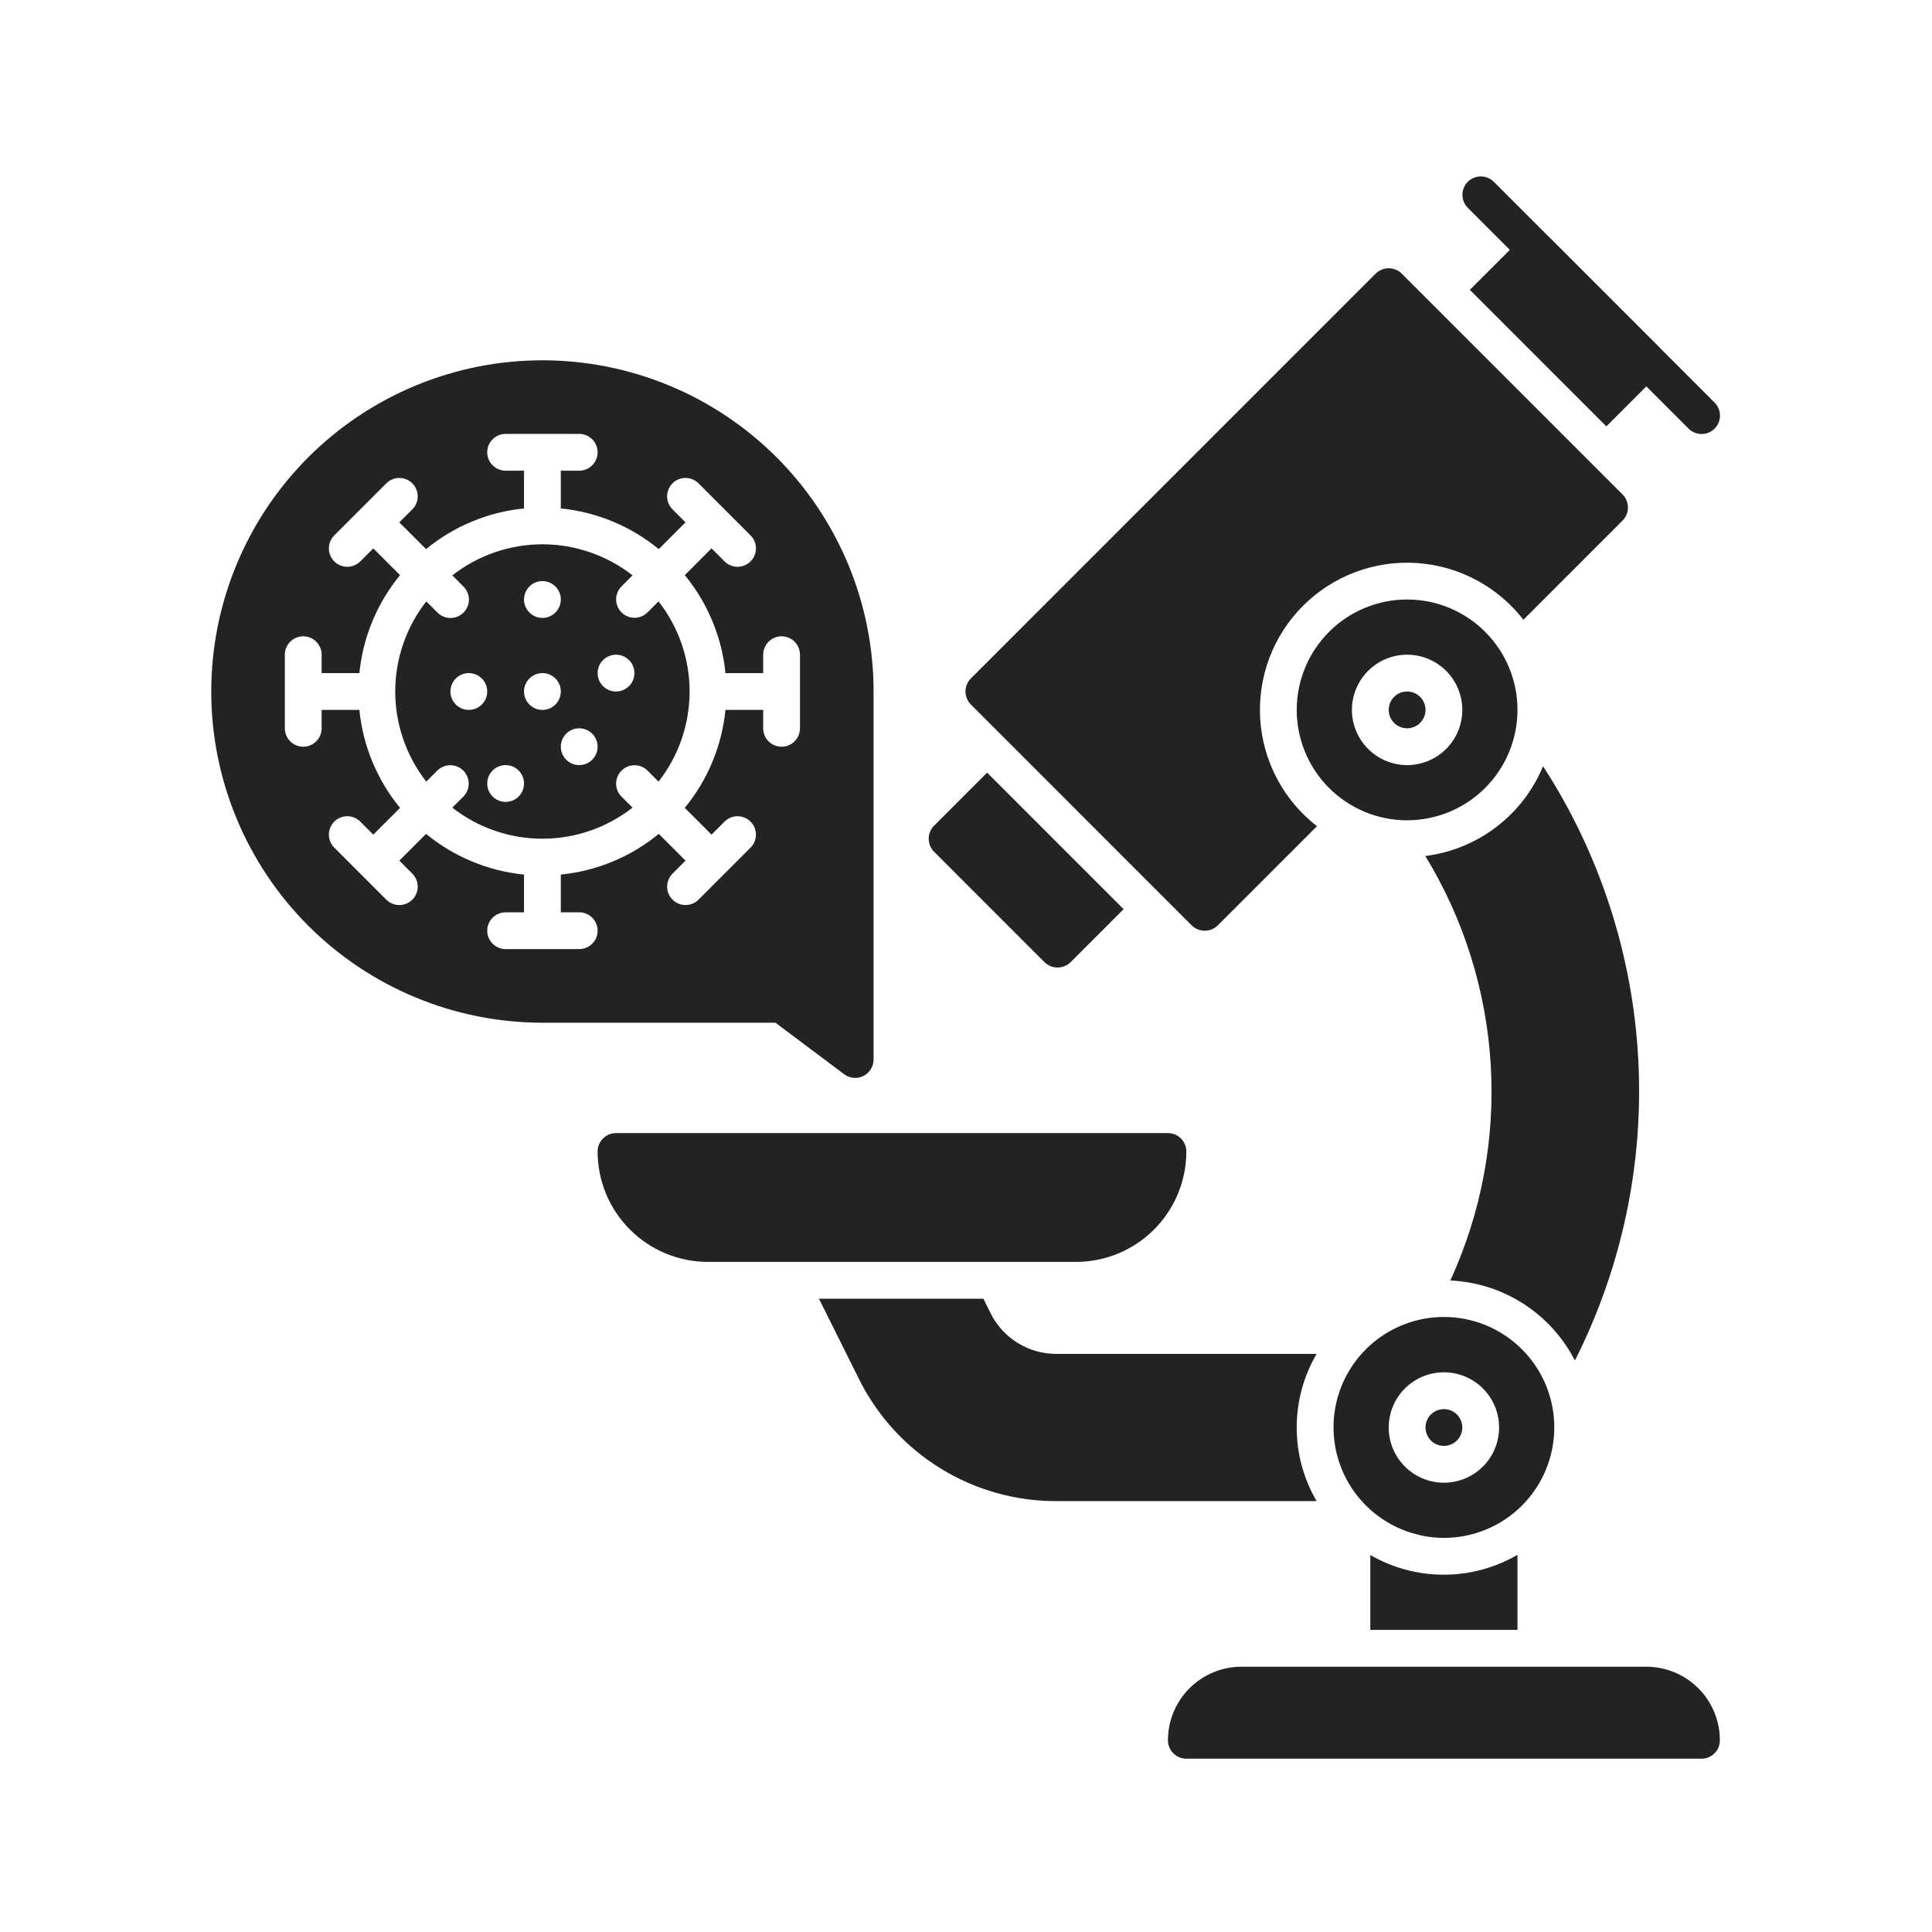 <svg xmlns="http://www.w3.org/2000/svg" xmlns:xlink="http://www.w3.org/1999/xlink" width="500" zoomAndPan="magnify" viewBox="0 0 375 375" height="500" preserveAspectRatio="xMidYMid meet" version="1.0"><defs><clipPath id="a8eea6f576"><path d="M 226 323 L 334 323 L 334 341.363 L 226 341.363 Z M 226 323 " clip-rule="nonzero"/></clipPath></defs><rect x="-37.5" width="450" fill="#ffffff" y="-37.5" height="450" fill-opacity="1"/><rect x="-37.5" width="450" fill="#ffffff" y="-37.5" height="450" fill-opacity="1"/><path fill="#232326" d="M 231.301 179.613 C 231.641 179.945 232.031 180.199 232.469 180.379 C 232.906 180.559 233.363 180.648 233.84 180.648 C 234.312 180.648 234.77 180.559 235.207 180.379 C 235.645 180.199 236.035 179.945 236.375 179.613 L 255.621 160.363 C 254.82 159.742 254.059 159.086 253.328 158.383 C 252.602 157.684 251.91 156.949 251.258 156.176 C 250.609 155.402 250 154.594 249.434 153.758 C 248.871 152.918 248.352 152.055 247.879 151.16 C 247.402 150.266 246.98 149.352 246.602 148.414 C 246.227 147.477 245.902 146.52 245.625 145.547 C 245.352 144.574 245.129 143.59 244.957 142.594 C 244.789 141.598 244.672 140.594 244.609 139.586 C 244.543 138.578 244.535 137.566 244.578 136.559 C 244.621 135.547 244.719 134.543 244.867 133.543 C 245.016 132.543 245.219 131.555 245.473 130.578 C 245.73 129.598 246.035 128.637 246.391 127.691 C 246.75 126.746 247.156 125.82 247.609 124.918 C 248.066 124.016 248.566 123.141 249.117 122.289 C 249.664 121.441 250.254 120.625 250.891 119.836 C 251.527 119.051 252.199 118.301 252.914 117.586 C 253.629 116.871 254.379 116.195 255.168 115.562 C 255.953 114.926 256.77 114.336 257.621 113.785 C 258.469 113.238 259.344 112.734 260.246 112.281 C 261.148 111.824 262.074 111.418 263.02 111.062 C 263.965 110.703 264.926 110.398 265.906 110.145 C 266.883 109.891 267.871 109.688 268.871 109.535 C 269.871 109.387 270.875 109.289 271.887 109.246 C 272.895 109.203 273.902 109.215 274.914 109.277 C 275.922 109.34 276.922 109.457 277.922 109.629 C 278.918 109.797 279.902 110.02 280.875 110.297 C 281.848 110.57 282.801 110.895 283.738 111.273 C 284.676 111.648 285.594 112.074 286.484 112.547 C 287.379 113.02 288.246 113.539 289.082 114.105 C 289.922 114.672 290.727 115.277 291.5 115.93 C 292.273 116.582 293.008 117.27 293.711 118 C 294.41 118.727 295.07 119.492 295.688 120.293 L 314.934 101.043 C 315.27 100.703 315.527 100.316 315.707 99.879 C 315.891 99.438 315.98 98.98 315.98 98.508 C 315.98 98.031 315.891 97.574 315.707 97.133 C 315.527 96.695 315.27 96.309 314.934 95.969 L 272.082 53.113 C 271.746 52.777 271.359 52.52 270.918 52.34 C 270.48 52.16 270.023 52.07 269.547 52.07 C 269.074 52.07 268.617 52.16 268.176 52.34 C 267.738 52.52 267.352 52.777 267.012 53.113 L 188.449 131.684 C 188.117 132.023 187.859 132.41 187.676 132.848 C 187.496 133.289 187.406 133.746 187.406 134.219 C 187.406 134.695 187.496 135.152 187.676 135.59 C 187.859 136.031 188.117 136.418 188.449 136.758 Z M 231.301 179.613 " fill-opacity="1" fill-rule="nonzero"/><path fill="#232326" d="M 202.734 186.758 C 203.074 187.086 203.461 187.344 203.902 187.523 C 204.34 187.703 204.797 187.793 205.27 187.793 C 205.746 187.793 206.199 187.703 206.641 187.523 C 207.078 187.344 207.469 187.086 207.805 186.758 L 218.09 176.469 L 191.594 149.969 L 181.309 160.258 C 180.973 160.594 180.715 160.98 180.535 161.422 C 180.355 161.859 180.266 162.316 180.266 162.793 C 180.266 163.266 180.355 163.723 180.535 164.164 C 180.715 164.602 180.973 164.988 181.309 165.328 Z M 202.734 186.758 " fill-opacity="1" fill-rule="nonzero"/><path fill="#232326" d="M 293.055 48.496 L 285.297 56.258 L 311.793 82.758 L 319.551 74.996 L 327.73 83.172 C 328.062 83.512 328.449 83.777 328.891 83.961 C 329.328 84.145 329.785 84.238 330.262 84.242 C 330.738 84.246 331.195 84.156 331.637 83.973 C 332.078 83.793 332.465 83.531 332.801 83.195 C 333.137 82.859 333.398 82.473 333.578 82.031 C 333.762 81.59 333.852 81.133 333.848 80.656 C 333.844 80.18 333.754 79.723 333.566 79.281 C 333.383 78.844 333.121 78.457 332.781 78.125 L 322.117 67.461 C 322.102 67.441 322.094 67.418 322.078 67.398 L 300.652 45.969 C 300.633 45.953 300.605 45.945 300.59 45.93 L 289.926 35.266 C 289.594 34.938 289.207 34.684 288.77 34.504 C 288.332 34.328 287.879 34.242 287.41 34.242 C 286.938 34.246 286.484 34.336 286.051 34.52 C 285.617 34.699 285.234 34.957 284.898 35.289 C 284.566 35.621 284.309 36.004 284.129 36.441 C 283.949 36.875 283.855 37.328 283.855 37.797 C 283.852 38.27 283.941 38.723 284.117 39.16 C 284.293 39.594 284.547 39.98 284.879 40.316 Z M 293.055 48.496 " fill-opacity="1" fill-rule="nonzero"/><path fill="#232326" d="M 276.691 137.793 C 276.691 138.266 276.598 138.723 276.418 139.16 C 276.238 139.598 275.98 139.98 275.645 140.316 C 275.309 140.652 274.922 140.91 274.484 141.09 C 274.047 141.273 273.594 141.363 273.117 141.363 C 272.645 141.363 272.191 141.273 271.754 141.09 C 271.316 140.91 270.93 140.652 270.594 140.316 C 270.258 139.98 270 139.598 269.82 139.16 C 269.637 138.723 269.547 138.266 269.547 137.793 C 269.547 137.316 269.637 136.863 269.82 136.426 C 270 135.988 270.258 135.602 270.594 135.266 C 270.93 134.93 271.316 134.672 271.754 134.492 C 272.191 134.312 272.645 134.219 273.117 134.219 C 273.594 134.219 274.047 134.312 274.484 134.492 C 274.922 134.672 275.309 134.93 275.645 135.266 C 275.98 135.602 276.238 135.988 276.418 136.426 C 276.598 136.863 276.691 137.316 276.691 137.793 Z M 276.691 137.793 " fill-opacity="1" fill-rule="nonzero"/><path fill="#232326" d="M 294.543 137.793 C 294.543 137.09 294.512 136.391 294.441 135.691 C 294.371 134.992 294.27 134.301 294.133 133.609 C 293.996 132.922 293.824 132.242 293.621 131.57 C 293.418 130.898 293.184 130.238 292.914 129.59 C 292.645 128.941 292.344 128.309 292.016 127.691 C 291.684 127.07 291.324 126.469 290.934 125.887 C 290.543 125.305 290.125 124.738 289.68 124.199 C 289.234 123.656 288.766 123.137 288.27 122.641 C 287.773 122.145 287.254 121.672 286.711 121.227 C 286.168 120.781 285.605 120.363 285.023 119.973 C 284.438 119.586 283.836 119.223 283.219 118.895 C 282.602 118.562 281.965 118.262 281.316 117.996 C 280.668 117.727 280.012 117.488 279.34 117.285 C 278.668 117.082 277.988 116.91 277.301 116.773 C 276.609 116.637 275.918 116.535 275.219 116.465 C 274.52 116.398 273.82 116.363 273.117 116.363 C 272.418 116.363 271.719 116.398 271.02 116.465 C 270.32 116.535 269.629 116.637 268.938 116.773 C 268.25 116.91 267.57 117.082 266.898 117.285 C 266.227 117.488 265.566 117.727 264.918 117.996 C 264.27 118.262 263.637 118.562 263.02 118.895 C 262.398 119.223 261.797 119.586 261.215 119.973 C 260.633 120.363 260.07 120.781 259.527 121.227 C 258.984 121.672 258.465 122.145 257.969 122.641 C 257.473 123.137 257 123.656 256.555 124.199 C 256.109 124.738 255.695 125.305 255.305 125.887 C 254.914 126.469 254.555 127.07 254.223 127.691 C 253.891 128.309 253.594 128.941 253.324 129.59 C 253.055 130.238 252.82 130.898 252.617 131.57 C 252.41 132.242 252.242 132.922 252.105 133.609 C 251.969 134.301 251.863 134.992 251.797 135.691 C 251.727 136.391 251.691 137.09 251.691 137.793 C 251.691 138.492 251.727 139.195 251.797 139.891 C 251.863 140.59 251.969 141.285 252.105 141.973 C 252.242 142.66 252.41 143.34 252.617 144.012 C 252.82 144.684 253.055 145.344 253.324 145.992 C 253.594 146.641 253.891 147.273 254.223 147.895 C 254.555 148.512 254.914 149.113 255.305 149.695 C 255.695 150.281 256.109 150.844 256.555 151.387 C 257 151.93 257.473 152.449 257.969 152.945 C 258.465 153.441 258.984 153.91 259.527 154.355 C 260.07 154.801 260.633 155.219 261.215 155.609 C 261.797 156 262.398 156.359 263.02 156.691 C 263.637 157.02 264.27 157.32 264.918 157.59 C 265.566 157.859 266.227 158.094 266.898 158.297 C 267.57 158.5 268.25 158.672 268.938 158.809 C 269.629 158.945 270.32 159.047 271.02 159.117 C 271.719 159.188 272.418 159.219 273.117 159.219 C 273.82 159.219 274.52 159.184 275.219 159.117 C 275.918 159.047 276.609 158.941 277.297 158.805 C 277.984 158.668 278.664 158.496 279.336 158.293 C 280.008 158.09 280.668 157.852 281.316 157.586 C 281.965 157.316 282.598 157.016 283.215 156.684 C 283.836 156.355 284.434 155.992 285.02 155.605 C 285.602 155.215 286.164 154.797 286.707 154.352 C 287.25 153.906 287.77 153.434 288.266 152.938 C 288.762 152.441 289.23 151.922 289.676 151.383 C 290.121 150.84 290.539 150.277 290.93 149.691 C 291.32 149.109 291.68 148.508 292.012 147.891 C 292.34 147.27 292.641 146.637 292.91 145.988 C 293.18 145.34 293.414 144.68 293.617 144.012 C 293.824 143.34 293.992 142.66 294.129 141.973 C 294.27 141.281 294.371 140.59 294.441 139.891 C 294.508 139.191 294.543 138.492 294.543 137.793 Z M 262.406 137.793 C 262.406 137.09 262.473 136.391 262.613 135.703 C 262.75 135.012 262.953 134.34 263.223 133.691 C 263.492 133.043 263.82 132.426 264.211 131.84 C 264.602 131.254 265.047 130.715 265.543 130.215 C 266.043 129.719 266.582 129.273 267.168 128.883 C 267.754 128.492 268.371 128.164 269.02 127.895 C 269.668 127.625 270.34 127.422 271.027 127.281 C 271.719 127.145 272.414 127.078 273.117 127.078 C 273.824 127.078 274.52 127.145 275.207 127.281 C 275.898 127.422 276.57 127.625 277.219 127.895 C 277.867 128.164 278.484 128.492 279.07 128.883 C 279.656 129.273 280.195 129.719 280.695 130.215 C 281.191 130.715 281.637 131.254 282.027 131.84 C 282.418 132.426 282.746 133.043 283.016 133.691 C 283.285 134.34 283.488 135.012 283.625 135.703 C 283.762 136.391 283.832 137.09 283.832 137.793 C 283.832 138.496 283.762 139.191 283.625 139.883 C 283.488 140.57 283.285 141.242 283.016 141.891 C 282.746 142.543 282.418 143.16 282.027 143.746 C 281.637 144.328 281.191 144.871 280.695 145.367 C 280.195 145.863 279.656 146.309 279.07 146.699 C 278.484 147.09 277.867 147.422 277.219 147.691 C 276.57 147.961 275.898 148.164 275.207 148.301 C 274.52 148.438 273.824 148.508 273.117 148.508 C 272.414 148.504 271.719 148.438 271.031 148.297 C 270.34 148.16 269.672 147.957 269.02 147.688 C 268.371 147.418 267.754 147.086 267.172 146.695 C 266.586 146.305 266.043 145.863 265.547 145.363 C 265.051 144.867 264.605 144.324 264.215 143.742 C 263.824 143.156 263.496 142.539 263.227 141.891 C 262.957 141.242 262.75 140.57 262.613 139.883 C 262.477 139.191 262.406 138.496 262.406 137.793 Z M 262.406 137.793 " fill-opacity="1" fill-rule="nonzero"/><path fill="#232326" d="M 283.832 277.078 C 283.832 277.551 283.742 278.008 283.559 278.445 C 283.379 278.883 283.121 279.27 282.785 279.602 C 282.449 279.938 282.066 280.195 281.629 280.375 C 281.191 280.559 280.734 280.648 280.262 280.648 C 279.789 280.648 279.332 280.559 278.895 280.375 C 278.457 280.195 278.07 279.938 277.734 279.602 C 277.402 279.27 277.145 278.883 276.961 278.445 C 276.781 278.008 276.691 277.551 276.691 277.078 C 276.691 276.605 276.781 276.148 276.961 275.711 C 277.145 275.273 277.402 274.887 277.734 274.551 C 278.07 274.219 278.457 273.957 278.895 273.777 C 279.332 273.598 279.789 273.508 280.262 273.508 C 280.734 273.508 281.191 273.598 281.629 273.777 C 282.066 273.957 282.449 274.219 282.785 274.551 C 283.121 274.887 283.379 275.273 283.559 275.711 C 283.742 276.148 283.832 276.605 283.832 277.078 Z M 283.832 277.078 " fill-opacity="1" fill-rule="nonzero"/><path fill="#232326" d="M 301.688 277.078 C 301.688 275.762 301.57 274.457 301.332 273.164 C 301.094 271.871 300.738 270.613 300.27 269.387 C 299.801 268.156 299.223 266.984 298.535 265.863 C 297.848 264.738 297.066 263.691 296.188 262.715 C 295.305 261.738 294.344 260.848 293.301 260.047 C 292.258 259.246 291.152 258.551 289.98 257.953 C 288.809 257.355 287.594 256.871 286.332 256.5 C 285.07 256.125 283.789 255.871 282.48 255.738 C 281.172 255.602 279.863 255.586 278.555 255.688 C 277.242 255.793 275.953 256.016 274.684 256.359 C 273.414 256.703 272.188 257.156 271.004 257.727 C 269.816 258.293 268.691 258.965 267.633 259.738 C 266.57 260.516 265.586 261.379 264.684 262.336 C 263.781 263.293 262.973 264.32 262.262 265.426 C 261.547 266.531 260.941 267.691 260.441 268.906 C 259.941 270.121 259.559 271.375 259.289 272.66 C 259.02 273.949 258.871 275.25 258.84 276.562 C 258.812 277.879 258.902 279.184 259.113 280.48 C 259.32 281.777 259.648 283.047 260.094 284.285 C 260.535 285.52 261.09 286.707 261.75 287.844 C 262.414 288.98 263.176 290.047 264.031 291.039 C 264.891 292.035 265.832 292.945 266.859 293.77 C 267.883 294.59 268.977 295.312 270.133 295.934 C 271.293 296.555 272.5 297.066 273.75 297.465 C 273.672 297.441 273.59 297.426 273.512 297.398 C 273.594 297.426 273.68 297.441 273.762 297.469 C 274.098 297.578 274.441 297.664 274.785 297.758 C 275.141 297.855 275.496 297.957 275.863 298.035 C 277.312 298.348 278.777 298.504 280.262 298.508 C 280.961 298.504 281.664 298.473 282.359 298.402 C 283.059 298.332 283.754 298.23 284.441 298.094 C 285.129 297.957 285.809 297.785 286.48 297.582 C 287.152 297.379 287.812 297.141 288.461 296.875 C 289.109 296.605 289.742 296.305 290.359 295.977 C 290.98 295.645 291.582 295.285 292.164 294.895 C 292.746 294.504 293.309 294.086 293.852 293.641 C 294.395 293.195 294.914 292.727 295.41 292.23 C 295.906 291.73 296.379 291.215 296.824 290.672 C 297.266 290.129 297.684 289.566 298.074 288.98 C 298.465 288.398 298.824 287.797 299.156 287.18 C 299.488 286.559 299.785 285.926 300.055 285.277 C 300.324 284.629 300.559 283.969 300.762 283.297 C 300.969 282.625 301.137 281.945 301.273 281.258 C 301.41 280.57 301.516 279.875 301.582 279.176 C 301.652 278.48 301.688 277.777 301.688 277.078 Z M 275.008 297.816 C 275.281 297.883 275.547 297.965 275.82 298.023 C 275.547 297.965 275.281 297.887 275.008 297.816 Z M 280.262 287.793 C 279.559 287.793 278.859 287.723 278.172 287.586 C 277.48 287.449 276.812 287.246 276.16 286.977 C 275.512 286.707 274.895 286.375 274.309 285.984 C 273.723 285.594 273.184 285.152 272.688 284.652 C 272.188 284.156 271.746 283.613 271.352 283.031 C 270.961 282.445 270.633 281.828 270.363 281.176 C 270.094 280.527 269.891 279.859 269.754 279.168 C 269.617 278.477 269.547 277.781 269.547 277.078 C 269.547 276.375 269.617 275.676 269.754 274.988 C 269.891 274.297 270.094 273.629 270.363 272.977 C 270.633 272.328 270.961 271.711 271.352 271.125 C 271.746 270.539 272.188 270 272.688 269.5 C 273.184 269.004 273.723 268.559 274.309 268.168 C 274.895 267.777 275.512 267.449 276.16 267.18 C 276.812 266.91 277.48 266.707 278.172 266.57 C 278.859 266.434 279.559 266.363 280.262 266.363 C 280.965 266.363 281.66 266.434 282.352 266.57 C 283.039 266.707 283.711 266.91 284.359 267.18 C 285.012 267.449 285.629 267.777 286.211 268.168 C 286.797 268.559 287.34 269.004 287.836 269.5 C 288.332 270 288.777 270.539 289.168 271.125 C 289.559 271.711 289.891 272.328 290.16 272.977 C 290.426 273.629 290.629 274.297 290.77 274.988 C 290.906 275.676 290.973 276.375 290.973 277.078 C 290.973 277.781 290.906 278.477 290.77 279.168 C 290.633 279.859 290.43 280.527 290.16 281.18 C 289.891 281.828 289.559 282.445 289.168 283.031 C 288.777 283.617 288.336 284.156 287.836 284.656 C 287.34 285.152 286.797 285.598 286.215 285.988 C 285.629 286.379 285.012 286.707 284.359 286.977 C 283.711 287.246 283.043 287.449 282.352 287.586 C 281.66 287.723 280.965 287.793 280.262 287.793 Z M 280.262 287.793 " fill-opacity="1" fill-rule="nonzero"/><path fill="#232326" d="M 299.508 148.719 C 299.027 149.883 298.473 151.004 297.844 152.094 C 297.215 153.18 296.516 154.223 295.75 155.219 C 294.984 156.215 294.156 157.156 293.266 158.043 C 292.375 158.93 291.43 159.754 290.43 160.516 C 289.43 161.277 288.387 161.969 287.297 162.594 C 286.207 163.219 285.078 163.77 283.914 164.246 C 282.754 164.719 281.562 165.117 280.348 165.438 C 279.133 165.754 277.902 165.992 276.652 166.148 C 278.52 169.207 280.191 172.371 281.672 175.637 C 283.152 178.902 284.426 182.242 285.496 185.664 C 286.566 189.086 287.426 192.559 288.07 196.082 C 288.715 199.609 289.145 203.16 289.355 206.738 C 289.566 210.316 289.559 213.895 289.332 217.473 C 289.105 221.051 288.66 224.598 288 228.121 C 287.34 231.645 286.465 235.113 285.379 238.531 C 284.293 241.945 283.004 245.285 281.512 248.543 C 282.766 248.598 284.012 248.738 285.25 248.957 C 286.484 249.18 287.703 249.48 288.898 249.859 C 290.094 250.242 291.262 250.699 292.398 251.234 C 293.535 251.77 294.633 252.375 295.691 253.055 C 296.746 253.734 297.754 254.48 298.711 255.293 C 299.672 256.102 300.574 256.973 301.418 257.906 C 302.262 258.836 303.039 259.816 303.754 260.852 C 304.469 261.883 305.113 262.961 305.688 264.078 C 306.824 261.828 307.887 259.543 308.871 257.227 C 309.859 254.906 310.773 252.559 311.605 250.18 C 312.441 247.801 313.199 245.398 313.875 242.973 C 314.555 240.547 315.152 238.098 315.672 235.633 C 316.188 233.164 316.625 230.684 316.984 228.191 C 317.34 225.695 317.613 223.191 317.809 220.68 C 318 218.168 318.113 215.648 318.141 213.129 C 318.172 210.609 318.117 208.09 317.984 205.574 C 317.848 203.059 317.633 200.547 317.336 198.047 C 317.035 195.543 316.656 193.055 316.195 190.574 C 315.734 188.098 315.195 185.637 314.574 183.195 C 313.953 180.754 313.25 178.332 312.473 175.938 C 311.695 173.539 310.84 171.172 309.906 168.828 C 308.973 166.488 307.961 164.18 306.879 161.906 C 305.797 159.629 304.637 157.391 303.41 155.191 C 302.18 152.992 300.879 150.836 299.508 148.719 Z M 299.508 148.719 " fill-opacity="1" fill-rule="nonzero"/><path fill="#232326" d="M 251.691 277.078 C 251.688 274.566 252.016 272.102 252.668 269.676 C 253.324 267.254 254.285 264.957 255.551 262.793 L 205.055 262.793 C 203.73 262.793 202.426 262.617 201.148 262.254 C 199.871 261.895 198.668 261.363 197.539 260.668 C 196.41 259.969 195.398 259.133 194.504 258.152 C 193.609 257.172 192.863 256.086 192.273 254.898 L 190.879 252.078 L 158.953 252.078 L 166.738 267.684 C 167.621 269.457 168.621 271.164 169.738 272.797 C 170.855 274.434 172.082 275.98 173.414 277.445 C 174.75 278.91 176.18 280.273 177.703 281.539 C 179.227 282.805 180.832 283.957 182.516 284.996 C 184.199 286.039 185.949 286.957 187.762 287.754 C 189.574 288.551 191.434 289.219 193.34 289.758 C 195.246 290.297 197.18 290.699 199.141 290.969 C 201.105 291.238 203.074 291.367 205.055 291.363 L 255.551 291.363 C 254.285 289.195 253.324 286.902 252.668 284.477 C 252.016 282.055 251.688 279.586 251.691 277.078 Z M 251.691 277.078 " fill-opacity="1" fill-rule="nonzero"/><path fill="#232326" d="M 265.977 301.828 L 265.977 316.363 L 294.543 316.363 L 294.543 301.793 C 293.465 302.418 292.348 302.973 291.195 303.453 C 290.043 303.934 288.867 304.336 287.66 304.664 C 286.453 304.988 285.234 305.234 283.996 305.398 C 282.758 305.562 281.516 305.648 280.266 305.648 C 279.016 305.648 277.773 305.57 276.535 305.41 C 275.297 305.246 274.074 305.004 272.867 304.68 C 271.664 304.359 270.484 303.957 269.328 303.48 C 268.176 303.004 267.059 302.453 265.977 301.828 Z M 265.977 301.828 " fill-opacity="1" fill-rule="nonzero"/><path fill="#232326" d="M 163.848 208.504 C 164.387 208.91 164.996 209.145 165.668 209.207 C 166.344 209.266 166.98 209.145 167.586 208.844 C 168.191 208.543 168.672 208.102 169.027 207.527 C 169.383 206.953 169.559 206.324 169.559 205.648 L 169.559 134.219 C 169.559 133.168 169.535 132.117 169.484 131.066 C 169.43 130.016 169.355 128.965 169.25 127.918 C 169.148 126.871 169.02 125.828 168.863 124.789 C 168.711 123.746 168.531 122.711 168.324 121.68 C 168.121 120.648 167.891 119.621 167.633 118.602 C 167.379 117.578 167.098 116.566 166.793 115.559 C 166.488 114.551 166.156 113.555 165.805 112.562 C 165.449 111.574 165.07 110.59 164.668 109.617 C 164.266 108.648 163.84 107.688 163.391 106.734 C 162.938 105.785 162.465 104.844 161.969 103.918 C 161.473 102.988 160.957 102.074 160.414 101.172 C 159.875 100.27 159.312 99.379 158.727 98.504 C 158.145 97.629 157.539 96.77 156.91 95.926 C 156.285 95.082 155.637 94.25 154.969 93.438 C 154.301 92.625 153.617 91.828 152.91 91.047 C 152.203 90.27 151.477 89.508 150.734 88.762 C 149.988 88.02 149.227 87.293 148.449 86.586 C 147.668 85.883 146.871 85.195 146.059 84.527 C 145.246 83.859 144.418 83.211 143.574 82.586 C 142.727 81.957 141.867 81.352 140.992 80.77 C 140.117 80.184 139.23 79.621 138.328 79.082 C 137.426 78.539 136.512 78.02 135.582 77.523 C 134.656 77.027 133.715 76.555 132.766 76.105 C 131.812 75.656 130.852 75.23 129.879 74.828 C 128.91 74.426 127.926 74.047 126.938 73.691 C 125.945 73.34 124.949 73.008 123.941 72.703 C 122.934 72.398 121.922 72.117 120.902 71.859 C 119.879 71.605 118.855 71.375 117.824 71.168 C 116.789 70.965 115.754 70.785 114.715 70.629 C 113.672 70.477 112.629 70.348 111.582 70.242 C 110.535 70.141 109.488 70.062 108.438 70.012 C 107.387 69.961 106.336 69.934 105.281 69.934 C 104.23 69.934 103.18 69.961 102.129 70.012 C 101.078 70.062 100.027 70.141 98.98 70.242 C 97.934 70.348 96.891 70.477 95.852 70.629 C 94.809 70.785 93.773 70.965 92.742 71.168 C 91.711 71.375 90.684 71.605 89.664 71.859 C 88.645 72.117 87.629 72.398 86.625 72.703 C 85.617 73.008 84.617 73.34 83.629 73.691 C 82.637 74.047 81.656 74.426 80.684 74.828 C 79.711 75.23 78.75 75.656 77.801 76.105 C 76.848 76.555 75.91 77.027 74.98 77.523 C 74.055 78.02 73.141 78.539 72.238 79.082 C 71.336 79.621 70.445 80.184 69.57 80.77 C 68.695 81.352 67.836 81.957 66.992 82.586 C 66.148 83.211 65.316 83.859 64.504 84.527 C 63.691 85.195 62.895 85.883 62.117 86.586 C 61.336 87.293 60.574 88.02 59.832 88.762 C 59.086 89.508 58.363 90.27 57.656 91.047 C 56.949 91.828 56.262 92.625 55.594 93.438 C 54.926 94.25 54.281 95.082 53.652 95.926 C 53.027 96.77 52.422 97.629 51.836 98.504 C 51.254 99.379 50.691 100.27 50.148 101.172 C 49.609 102.074 49.09 102.988 48.594 103.918 C 48.098 104.844 47.625 105.785 47.176 106.734 C 46.727 107.688 46.301 108.648 45.898 109.617 C 45.496 110.59 45.117 111.574 44.762 112.562 C 44.406 113.555 44.078 114.551 43.773 115.559 C 43.469 116.566 43.188 117.578 42.93 118.602 C 42.676 119.621 42.445 120.648 42.238 121.68 C 42.035 122.711 41.855 123.746 41.699 124.789 C 41.547 125.828 41.418 126.871 41.312 127.918 C 41.211 128.965 41.133 130.016 41.082 131.066 C 41.031 132.117 41.004 133.168 41.004 134.219 C 41.004 135.273 41.031 136.324 41.082 137.375 C 41.133 138.426 41.211 139.473 41.312 140.52 C 41.418 141.566 41.547 142.613 41.699 143.652 C 41.855 144.695 42.035 145.73 42.238 146.762 C 42.445 147.793 42.676 148.82 42.93 149.84 C 43.188 150.859 43.469 151.875 43.773 152.883 C 44.078 153.887 44.406 154.887 44.762 155.879 C 45.117 156.867 45.496 157.848 45.898 158.82 C 46.301 159.793 46.727 160.754 47.176 161.707 C 47.625 162.656 48.098 163.598 48.594 164.523 C 49.09 165.453 49.609 166.367 50.148 167.27 C 50.691 168.172 51.254 169.062 51.836 169.934 C 52.422 170.809 53.027 171.672 53.652 172.516 C 54.281 173.359 54.926 174.188 55.594 175.004 C 56.262 175.816 56.949 176.613 57.656 177.391 C 58.363 178.172 59.086 178.934 59.832 179.676 C 60.574 180.422 61.336 181.145 62.117 181.852 C 62.895 182.559 63.691 183.246 64.504 183.914 C 65.316 184.582 66.148 185.227 66.992 185.855 C 67.836 186.48 68.695 187.086 69.57 187.672 C 70.445 188.258 71.336 188.82 72.238 189.359 C 73.141 189.902 74.055 190.418 74.98 190.914 C 75.91 191.41 76.848 191.883 77.801 192.332 C 78.75 192.785 79.711 193.211 80.684 193.613 C 81.656 194.016 82.637 194.395 83.629 194.746 C 84.617 195.102 85.617 195.434 86.625 195.738 C 87.629 196.043 88.645 196.324 89.664 196.578 C 90.684 196.836 91.711 197.066 92.742 197.27 C 93.773 197.477 94.809 197.656 95.852 197.809 C 96.891 197.965 97.934 198.094 98.98 198.195 C 100.027 198.301 101.078 198.375 102.129 198.43 C 103.18 198.48 104.23 198.508 105.281 198.508 L 150.516 198.508 Z M 148.133 141.363 L 148.133 137.793 L 140.812 137.793 C 140.461 141.281 139.617 144.645 138.27 147.883 C 136.926 151.121 135.141 154.098 132.914 156.809 L 138.109 162 L 140.633 159.477 C 140.969 159.141 141.355 158.883 141.793 158.699 C 142.23 158.52 142.684 158.43 143.156 158.43 C 143.633 158.43 144.086 158.52 144.523 158.699 C 144.961 158.883 145.348 159.141 145.684 159.477 C 146.016 159.809 146.273 160.195 146.457 160.633 C 146.637 161.07 146.727 161.527 146.727 162 C 146.727 162.473 146.637 162.93 146.457 163.367 C 146.273 163.805 146.016 164.191 145.684 164.523 L 135.582 174.625 C 135.25 174.961 134.863 175.219 134.426 175.398 C 133.988 175.578 133.531 175.668 133.059 175.668 C 132.586 175.668 132.133 175.578 131.695 175.395 C 131.258 175.215 130.871 174.957 130.539 174.621 C 130.203 174.289 129.945 173.902 129.762 173.465 C 129.582 173.027 129.492 172.574 129.492 172.098 C 129.492 171.625 129.582 171.172 129.762 170.734 C 129.941 170.297 130.199 169.91 130.535 169.574 L 133.059 167.051 L 127.867 161.855 C 125.156 164.082 122.184 165.867 118.945 167.211 C 115.707 168.559 112.344 169.406 108.852 169.754 L 108.852 177.078 L 112.426 177.078 C 112.898 177.078 113.352 177.168 113.789 177.348 C 114.227 177.531 114.613 177.789 114.949 178.125 C 115.285 178.457 115.543 178.844 115.723 179.281 C 115.906 179.719 115.996 180.176 115.996 180.648 C 115.996 181.121 115.906 181.578 115.723 182.016 C 115.543 182.453 115.285 182.84 114.949 183.176 C 114.613 183.508 114.227 183.766 113.789 183.949 C 113.352 184.129 112.898 184.219 112.426 184.219 L 98.141 184.219 C 97.668 184.219 97.211 184.129 96.773 183.949 C 96.336 183.766 95.949 183.508 95.617 183.176 C 95.281 182.84 95.023 182.453 94.84 182.016 C 94.66 181.578 94.57 181.121 94.57 180.648 C 94.57 180.176 94.66 179.719 94.84 179.281 C 95.023 178.844 95.281 178.457 95.617 178.125 C 95.949 177.789 96.336 177.531 96.773 177.348 C 97.211 177.168 97.668 177.078 98.141 177.078 L 101.711 177.078 L 101.711 169.754 C 98.223 169.406 94.859 168.559 91.621 167.211 C 88.383 165.867 85.41 164.082 82.699 161.855 L 77.508 167.051 L 80.031 169.574 C 80.367 169.91 80.625 170.297 80.805 170.734 C 80.984 171.172 81.078 171.625 81.078 172.102 C 81.078 172.574 80.984 173.027 80.805 173.465 C 80.625 173.902 80.367 174.289 80.031 174.625 C 79.695 174.961 79.309 175.219 78.871 175.398 C 78.434 175.582 77.98 175.672 77.508 175.672 C 77.031 175.672 76.578 175.582 76.141 175.398 C 75.703 175.219 75.316 174.961 74.98 174.625 L 64.883 164.523 C 64.547 164.191 64.289 163.805 64.105 163.367 C 63.926 162.93 63.836 162.473 63.836 162 C 63.836 161.527 63.926 161.07 64.105 160.633 C 64.289 160.195 64.547 159.809 64.879 159.473 C 65.215 159.137 65.602 158.879 66.039 158.699 C 66.477 158.516 66.934 158.426 67.406 158.426 C 67.879 158.426 68.336 158.52 68.773 158.699 C 69.211 158.883 69.598 159.141 69.934 159.477 L 72.457 162 L 77.648 156.809 C 75.422 154.098 73.641 151.121 72.293 147.883 C 70.949 144.645 70.102 141.281 69.754 137.793 L 62.43 137.793 L 62.43 141.363 C 62.43 141.836 62.34 142.293 62.16 142.73 C 61.977 143.168 61.719 143.555 61.383 143.887 C 61.051 144.223 60.664 144.48 60.227 144.664 C 59.789 144.844 59.332 144.934 58.859 144.934 C 58.387 144.934 57.93 144.844 57.492 144.664 C 57.055 144.48 56.668 144.223 56.336 143.887 C 56 143.555 55.742 143.168 55.559 142.73 C 55.379 142.293 55.289 141.836 55.289 141.363 L 55.289 127.078 C 55.289 126.605 55.379 126.148 55.559 125.711 C 55.742 125.273 56 124.887 56.336 124.551 C 56.668 124.219 57.055 123.957 57.492 123.777 C 57.93 123.598 58.387 123.508 58.859 123.508 C 59.332 123.508 59.789 123.598 60.227 123.777 C 60.664 123.957 61.051 124.219 61.383 124.551 C 61.719 124.887 61.977 125.273 62.16 125.711 C 62.34 126.148 62.43 126.605 62.43 127.078 L 62.43 130.648 L 69.754 130.648 C 70.102 127.16 70.949 123.797 72.293 120.559 C 73.641 117.316 75.426 114.344 77.648 111.633 L 72.457 106.441 L 69.934 108.965 C 69.598 109.301 69.211 109.559 68.773 109.738 C 68.336 109.922 67.879 110.012 67.406 110.012 C 66.934 110.012 66.477 109.922 66.039 109.738 C 65.602 109.559 65.219 109.301 64.883 108.965 C 64.547 108.629 64.289 108.246 64.109 107.809 C 63.926 107.371 63.836 106.914 63.836 106.441 C 63.836 105.969 63.926 105.512 64.109 105.074 C 64.289 104.637 64.547 104.25 64.883 103.914 L 74.98 93.816 C 75.316 93.48 75.703 93.223 76.141 93.039 C 76.578 92.859 77.031 92.77 77.508 92.77 C 77.98 92.77 78.434 92.859 78.871 93.039 C 79.309 93.223 79.695 93.48 80.031 93.816 C 80.367 94.148 80.625 94.535 80.805 94.973 C 80.988 95.41 81.078 95.867 81.078 96.34 C 81.078 96.812 80.988 97.27 80.805 97.707 C 80.625 98.145 80.367 98.531 80.031 98.863 L 77.508 101.391 L 82.699 106.582 C 85.41 104.359 88.383 102.574 91.621 101.227 C 94.859 99.883 98.223 99.035 101.711 98.688 L 101.711 91.363 L 98.141 91.363 C 97.668 91.363 97.211 91.273 96.773 91.09 C 96.336 90.91 95.949 90.652 95.617 90.316 C 95.281 89.98 95.023 89.598 94.84 89.16 C 94.66 88.723 94.57 88.266 94.57 87.793 C 94.57 87.316 94.66 86.863 94.84 86.426 C 95.023 85.988 95.281 85.602 95.617 85.266 C 95.949 84.93 96.336 84.672 96.773 84.492 C 97.211 84.312 97.668 84.219 98.141 84.219 L 112.426 84.219 C 112.898 84.219 113.352 84.312 113.789 84.492 C 114.227 84.672 114.613 84.93 114.949 85.266 C 115.285 85.602 115.543 85.988 115.723 86.426 C 115.906 86.863 115.996 87.316 115.996 87.793 C 115.996 88.266 115.906 88.723 115.723 89.16 C 115.543 89.598 115.285 89.98 114.949 90.316 C 114.613 90.652 114.227 90.91 113.789 91.09 C 113.352 91.273 112.898 91.363 112.426 91.363 L 108.852 91.363 L 108.852 98.688 C 112.344 99.035 115.707 99.883 118.945 101.227 C 122.184 102.574 125.156 104.359 127.867 106.582 L 133.059 101.391 L 130.535 98.867 C 130.199 98.531 129.941 98.145 129.758 97.707 C 129.578 97.27 129.484 96.812 129.484 96.34 C 129.484 95.867 129.578 95.41 129.758 94.973 C 129.938 94.535 130.195 94.148 130.531 93.812 C 130.867 93.477 131.254 93.219 131.691 93.039 C 132.129 92.859 132.586 92.766 133.059 92.766 C 133.531 92.766 133.988 92.859 134.426 93.039 C 134.863 93.223 135.25 93.48 135.582 93.816 L 145.684 103.914 C 146.016 104.25 146.277 104.637 146.457 105.074 C 146.637 105.512 146.73 105.969 146.73 106.441 C 146.73 106.914 146.637 107.371 146.457 107.809 C 146.277 108.246 146.016 108.633 145.684 108.965 C 145.348 109.301 144.961 109.559 144.523 109.738 C 144.086 109.922 143.633 110.012 143.156 110.012 C 142.684 110.012 142.23 109.922 141.793 109.738 C 141.355 109.559 140.969 109.301 140.633 108.965 L 138.109 106.441 L 132.918 111.633 C 135.141 114.344 136.926 117.316 138.27 120.559 C 139.617 123.797 140.461 127.16 140.812 130.648 L 148.133 130.648 L 148.133 127.078 C 148.133 126.605 148.227 126.148 148.406 125.711 C 148.586 125.273 148.844 124.887 149.18 124.551 C 149.516 124.219 149.902 123.957 150.34 123.777 C 150.777 123.598 151.23 123.508 151.707 123.508 C 152.18 123.508 152.633 123.598 153.07 123.777 C 153.508 123.957 153.895 124.219 154.23 124.551 C 154.566 124.887 154.824 125.273 155.004 125.711 C 155.188 126.148 155.277 126.605 155.277 127.078 L 155.277 141.363 C 155.277 141.836 155.188 142.293 155.004 142.73 C 154.824 143.168 154.566 143.555 154.23 143.887 C 153.895 144.223 153.508 144.48 153.07 144.664 C 152.633 144.844 152.18 144.934 151.707 144.934 C 151.23 144.934 150.777 144.844 150.34 144.664 C 149.902 144.48 149.516 144.223 149.18 143.887 C 148.844 143.555 148.586 143.168 148.406 142.73 C 148.227 142.293 148.133 141.836 148.133 141.363 Z M 148.133 141.363 " fill-opacity="1" fill-rule="nonzero"/><path fill="#232326" d="M 125.66 118.887 C 125.328 119.219 124.941 119.473 124.504 119.648 C 124.066 119.824 123.613 119.914 123.145 119.91 C 122.672 119.91 122.219 119.816 121.785 119.637 C 121.352 119.457 120.969 119.199 120.637 118.867 C 120.301 118.531 120.047 118.148 119.863 117.715 C 119.684 117.281 119.59 116.828 119.59 116.355 C 119.586 115.887 119.676 115.434 119.852 114.996 C 120.031 114.559 120.281 114.176 120.613 113.84 L 122.773 111.68 C 121.531 110.707 120.223 109.848 118.84 109.098 C 117.457 108.344 116.02 107.711 114.531 107.199 C 113.043 106.688 111.523 106.301 109.973 106.039 C 108.418 105.777 106.855 105.648 105.281 105.648 C 103.707 105.648 102.145 105.777 100.594 106.039 C 99.039 106.301 97.52 106.688 96.031 107.199 C 94.547 107.711 93.109 108.344 91.727 109.098 C 90.344 109.848 89.031 110.707 87.793 111.68 L 89.953 113.84 C 90.289 114.172 90.551 114.559 90.734 114.996 C 90.918 115.434 91.012 115.891 91.016 116.367 C 91.016 116.844 90.926 117.301 90.746 117.742 C 90.562 118.18 90.305 118.566 89.969 118.902 C 89.633 119.238 89.242 119.5 88.805 119.68 C 88.363 119.863 87.906 119.953 87.434 119.949 C 86.957 119.949 86.5 119.855 86.062 119.672 C 85.625 119.488 85.238 119.227 84.902 118.887 L 82.742 116.73 C 81.773 117.969 80.914 119.281 80.16 120.664 C 79.41 122.047 78.777 123.48 78.266 124.969 C 77.75 126.457 77.363 127.977 77.105 129.531 C 76.844 131.082 76.715 132.645 76.715 134.219 C 76.715 135.793 76.844 137.359 77.105 138.91 C 77.363 140.461 77.75 141.984 78.266 143.473 C 78.777 144.961 79.41 146.395 80.16 147.777 C 80.914 149.16 81.773 150.473 82.742 151.711 L 84.902 149.551 C 85.238 149.223 85.625 148.969 86.062 148.793 C 86.496 148.613 86.949 148.527 87.422 148.527 C 87.891 148.531 88.344 148.621 88.777 148.805 C 89.215 148.984 89.598 149.242 89.93 149.574 C 90.262 149.906 90.52 150.293 90.699 150.727 C 90.883 151.16 90.973 151.613 90.977 152.082 C 90.977 152.555 90.891 153.008 90.711 153.445 C 90.535 153.879 90.281 154.266 89.953 154.602 L 87.793 156.762 C 89.031 157.73 90.344 158.594 91.727 159.344 C 93.109 160.098 94.543 160.73 96.031 161.242 C 97.52 161.754 99.039 162.141 100.594 162.402 C 102.145 162.66 103.707 162.793 105.281 162.793 C 106.855 162.793 108.418 162.66 109.973 162.402 C 111.523 162.141 113.043 161.754 114.531 161.242 C 116.02 160.73 117.457 160.098 118.84 159.344 C 120.223 158.594 121.531 157.73 122.773 156.762 L 120.613 154.602 C 120.281 154.266 120.027 153.879 119.852 153.445 C 119.676 153.008 119.586 152.555 119.59 152.082 C 119.59 151.613 119.684 151.16 119.863 150.727 C 120.047 150.293 120.301 149.906 120.637 149.574 C 120.969 149.242 121.352 148.984 121.785 148.805 C 122.219 148.621 122.672 148.531 123.145 148.527 C 123.613 148.527 124.066 148.613 124.504 148.793 C 124.941 148.969 125.328 149.223 125.66 149.551 L 127.82 151.711 C 128.793 150.473 129.652 149.16 130.402 147.777 C 131.156 146.395 131.789 144.961 132.301 143.473 C 132.812 141.984 133.199 140.461 133.461 138.91 C 133.719 137.359 133.852 135.793 133.852 134.219 C 133.852 132.645 133.719 131.082 133.461 129.531 C 133.199 127.977 132.812 126.457 132.301 124.969 C 131.789 123.48 131.156 122.047 130.402 120.664 C 129.652 119.281 128.793 117.969 127.82 116.73 Z M 105.281 112.793 C 105.758 112.793 106.211 112.883 106.648 113.062 C 107.086 113.246 107.473 113.504 107.809 113.836 C 108.141 114.172 108.398 114.559 108.582 114.996 C 108.762 115.434 108.852 115.891 108.852 116.363 C 108.852 116.836 108.762 117.293 108.582 117.73 C 108.398 118.168 108.141 118.555 107.809 118.887 C 107.473 119.223 107.086 119.48 106.648 119.664 C 106.211 119.844 105.758 119.934 105.281 119.934 C 104.809 119.934 104.352 119.844 103.914 119.664 C 103.477 119.48 103.094 119.223 102.758 118.887 C 102.422 118.555 102.164 118.168 101.984 117.73 C 101.801 117.293 101.711 116.836 101.711 116.363 C 101.711 115.891 101.801 115.434 101.984 114.996 C 102.164 114.559 102.422 114.172 102.758 113.836 C 103.094 113.504 103.477 113.246 103.914 113.062 C 104.352 112.883 104.809 112.793 105.281 112.793 Z M 91 137.793 C 90.523 137.793 90.07 137.699 89.633 137.52 C 89.195 137.34 88.809 137.082 88.473 136.746 C 88.137 136.41 87.879 136.023 87.699 135.586 C 87.52 135.148 87.426 134.695 87.426 134.219 C 87.426 133.746 87.52 133.289 87.699 132.852 C 87.879 132.414 88.137 132.031 88.473 131.695 C 88.809 131.359 89.195 131.102 89.633 130.922 C 90.07 130.738 90.523 130.648 91 130.648 C 91.473 130.648 91.926 130.738 92.363 130.922 C 92.801 131.102 93.188 131.359 93.523 131.695 C 93.859 132.031 94.117 132.414 94.297 132.852 C 94.48 133.289 94.57 133.746 94.57 134.219 C 94.57 134.695 94.48 135.148 94.297 135.586 C 94.117 136.023 93.859 136.41 93.523 136.746 C 93.188 137.082 92.801 137.34 92.363 137.52 C 91.926 137.699 91.473 137.793 91 137.793 Z M 98.141 155.648 C 97.668 155.648 97.211 155.559 96.773 155.375 C 96.336 155.195 95.949 154.938 95.617 154.602 C 95.281 154.27 95.023 153.883 94.84 153.445 C 94.66 153.008 94.57 152.551 94.57 152.078 C 94.57 151.605 94.66 151.148 94.84 150.711 C 95.023 150.273 95.281 149.887 95.617 149.551 C 95.949 149.219 96.336 148.957 96.773 148.777 C 97.211 148.598 97.668 148.508 98.141 148.508 C 98.613 148.508 99.07 148.598 99.508 148.777 C 99.945 148.957 100.332 149.219 100.664 149.551 C 101 149.887 101.258 150.273 101.441 150.711 C 101.621 151.148 101.711 151.605 101.711 152.078 C 101.711 152.551 101.621 153.008 101.441 153.445 C 101.258 153.883 101 154.27 100.664 154.602 C 100.332 154.938 99.945 155.195 99.508 155.375 C 99.07 155.559 98.613 155.648 98.141 155.648 Z M 105.281 137.793 C 104.809 137.793 104.352 137.699 103.914 137.52 C 103.477 137.34 103.094 137.082 102.758 136.746 C 102.422 136.41 102.164 136.023 101.984 135.586 C 101.801 135.148 101.711 134.695 101.711 134.219 C 101.711 133.746 101.801 133.289 101.984 132.852 C 102.164 132.414 102.422 132.031 102.758 131.695 C 103.094 131.359 103.477 131.102 103.914 130.922 C 104.352 130.738 104.809 130.648 105.281 130.648 C 105.758 130.648 106.211 130.738 106.648 130.922 C 107.086 131.102 107.473 131.359 107.809 131.695 C 108.141 132.031 108.398 132.414 108.582 132.852 C 108.762 133.289 108.852 133.746 108.852 134.219 C 108.852 134.695 108.762 135.148 108.582 135.586 C 108.398 136.023 108.141 136.41 107.809 136.746 C 107.473 137.082 107.086 137.34 106.648 137.52 C 106.211 137.699 105.758 137.793 105.281 137.793 Z M 112.426 148.508 C 111.949 148.508 111.496 148.414 111.059 148.234 C 110.621 148.055 110.234 147.793 109.898 147.461 C 109.566 147.125 109.305 146.738 109.125 146.301 C 108.945 145.863 108.852 145.406 108.852 144.934 C 108.852 144.461 108.945 144.004 109.125 143.566 C 109.305 143.129 109.566 142.742 109.898 142.41 C 110.234 142.074 110.621 141.816 111.059 141.637 C 111.496 141.453 111.949 141.363 112.426 141.363 C 112.898 141.363 113.352 141.453 113.789 141.637 C 114.227 141.816 114.613 142.074 114.949 142.41 C 115.285 142.742 115.543 143.129 115.723 143.566 C 115.906 144.004 115.996 144.461 115.996 144.934 C 115.996 145.406 115.906 145.863 115.723 146.301 C 115.543 146.738 115.285 147.125 114.949 147.461 C 114.613 147.793 114.227 148.055 113.789 148.234 C 113.352 148.414 112.898 148.508 112.426 148.508 Z M 119.566 134.219 C 119.094 134.219 118.637 134.129 118.199 133.949 C 117.762 133.766 117.375 133.508 117.043 133.176 C 116.707 132.84 116.449 132.453 116.266 132.016 C 116.086 131.578 115.996 131.121 115.996 130.648 C 115.996 130.176 116.086 129.719 116.266 129.281 C 116.449 128.844 116.707 128.457 117.043 128.125 C 117.375 127.789 117.762 127.531 118.199 127.348 C 118.637 127.168 119.094 127.078 119.566 127.078 C 120.039 127.078 120.496 127.168 120.934 127.348 C 121.371 127.531 121.758 127.789 122.09 128.125 C 122.426 128.457 122.684 128.844 122.867 129.281 C 123.047 129.719 123.137 130.176 123.137 130.648 C 123.137 131.121 123.047 131.578 122.867 132.016 C 122.684 132.453 122.426 132.84 122.09 133.176 C 121.758 133.508 121.371 133.766 120.934 133.949 C 120.496 134.129 120.039 134.219 119.566 134.219 Z M 119.566 134.219 " fill-opacity="1" fill-rule="nonzero"/><g clip-path="url(#a8eea6f576)"><path fill="#232326" d="M 319.543 323.508 L 240.98 323.508 C 240.043 323.508 239.113 323.598 238.195 323.781 C 237.273 323.965 236.379 324.234 235.516 324.594 C 234.648 324.953 233.824 325.391 233.043 325.914 C 232.266 326.434 231.543 327.027 230.879 327.691 C 230.215 328.352 229.625 329.074 229.102 329.855 C 228.582 330.637 228.141 331.457 227.785 332.324 C 227.426 333.191 227.152 334.086 226.969 335.004 C 226.789 335.926 226.695 336.855 226.695 337.793 C 226.695 338.266 226.785 338.723 226.969 339.16 C 227.148 339.598 227.406 339.98 227.742 340.316 C 228.078 340.652 228.465 340.91 228.902 341.09 C 229.34 341.273 229.793 341.363 230.266 341.363 L 330.254 341.363 C 330.727 341.363 331.184 341.273 331.621 341.09 C 332.059 340.91 332.445 340.652 332.781 340.316 C 333.113 339.98 333.371 339.598 333.555 339.16 C 333.734 338.723 333.824 338.266 333.824 337.793 C 333.824 336.855 333.734 335.926 333.551 335.004 C 333.367 334.086 333.098 333.191 332.738 332.324 C 332.379 331.457 331.941 330.637 331.418 329.855 C 330.898 329.074 330.305 328.352 329.641 327.691 C 328.98 327.027 328.258 326.434 327.477 325.914 C 326.699 325.391 325.875 324.953 325.008 324.594 C 324.141 324.234 323.25 323.965 322.328 323.781 C 321.41 323.598 320.48 323.508 319.543 323.508 Z M 319.543 323.508 " fill-opacity="1" fill-rule="nonzero"/></g><path fill="#232326" d="M 230.266 223.508 C 230.266 223.031 230.176 222.578 229.996 222.141 C 229.812 221.703 229.555 221.316 229.223 220.98 C 228.887 220.645 228.5 220.387 228.062 220.207 C 227.625 220.023 227.168 219.934 226.695 219.934 L 119.566 219.934 C 119.094 219.934 118.637 220.023 118.199 220.207 C 117.762 220.387 117.375 220.645 117.043 220.98 C 116.707 221.316 116.449 221.703 116.266 222.141 C 116.086 222.578 115.996 223.031 115.996 223.508 C 115.996 224.207 116.031 224.906 116.098 225.605 C 116.168 226.305 116.27 227 116.406 227.688 C 116.543 228.375 116.715 229.055 116.918 229.727 C 117.121 230.398 117.359 231.059 117.625 231.707 C 117.895 232.355 118.195 232.988 118.523 233.605 C 118.855 234.227 119.215 234.828 119.605 235.41 C 119.996 235.996 120.414 236.559 120.859 237.102 C 121.305 237.641 121.773 238.16 122.27 238.656 C 122.766 239.156 123.285 239.625 123.828 240.07 C 124.371 240.516 124.934 240.934 125.52 241.324 C 126.102 241.715 126.703 242.074 127.32 242.402 C 127.941 242.734 128.574 243.035 129.223 243.305 C 129.871 243.57 130.531 243.809 131.203 244.012 C 131.875 244.215 132.555 244.387 133.242 244.523 C 133.93 244.66 134.621 244.762 135.32 244.832 C 136.02 244.898 136.719 244.934 137.422 244.934 L 208.84 244.934 C 209.543 244.934 210.242 244.898 210.941 244.832 C 211.641 244.762 212.332 244.66 213.02 244.523 C 213.711 244.387 214.391 244.215 215.062 244.012 C 215.73 243.809 216.391 243.57 217.039 243.305 C 217.688 243.035 218.324 242.734 218.941 242.402 C 219.559 242.074 220.16 241.715 220.746 241.324 C 221.328 240.934 221.891 240.516 222.434 240.07 C 222.977 239.625 223.496 239.156 223.992 238.656 C 224.488 238.16 224.957 237.641 225.402 237.102 C 225.848 236.559 226.266 235.996 226.656 235.41 C 227.047 234.828 227.406 234.227 227.738 233.605 C 228.066 232.988 228.367 232.355 228.637 231.707 C 228.906 231.059 229.141 230.398 229.344 229.727 C 229.547 229.055 229.719 228.375 229.855 227.688 C 229.992 227 230.094 226.305 230.164 225.605 C 230.234 224.906 230.266 224.207 230.266 223.508 Z M 230.266 223.508 " fill-opacity="1" fill-rule="nonzero"/></svg>